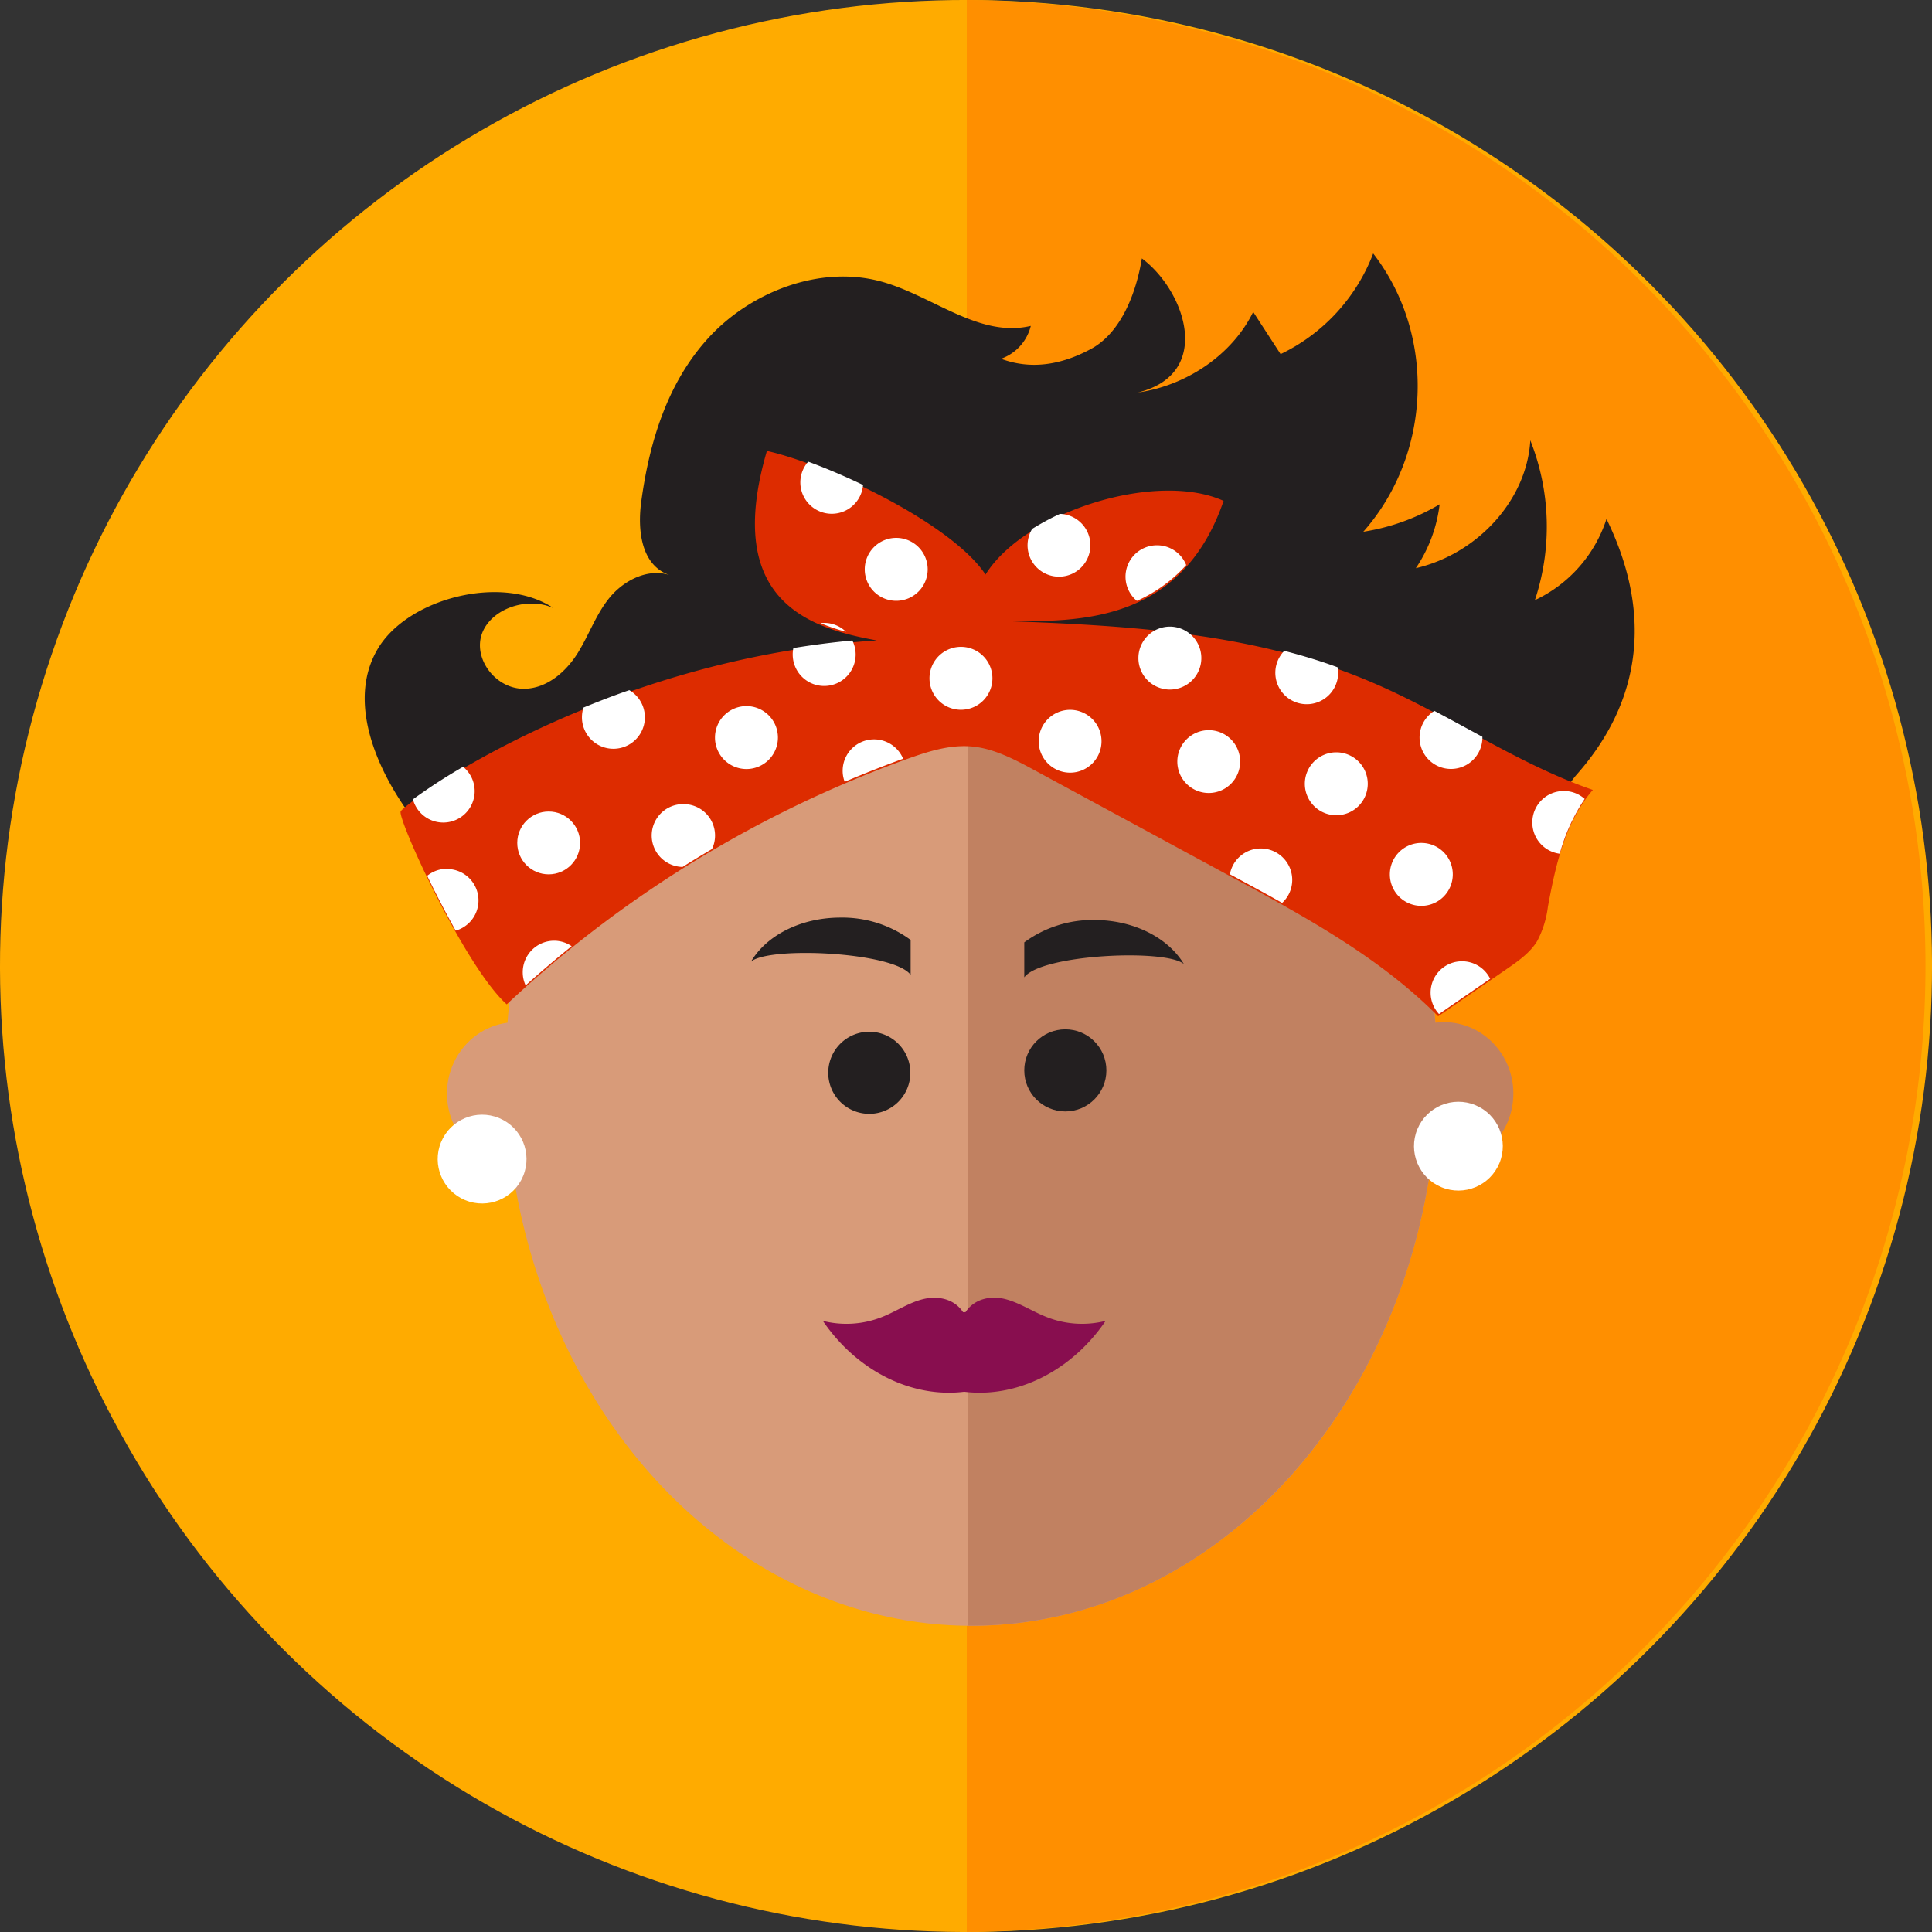 <svg id="Layer_1" data-name="Layer 1" xmlns="http://www.w3.org/2000/svg" viewBox="0 0 352.44 352.44"><rect x="0" y="0" width="352.44" height="352.44" fill="#333333" stroke="none"/><defs><style>.cls-1{fill:#ffab00;}.cls-2{fill:#ff8f00;}.cls-3{fill:#d89b79;}.cls-4{fill:#c18161;}.cls-5{fill:#231f20;}.cls-6{fill:#880e4f;}.cls-7{fill:#dd2c00;}.cls-8{fill:#fff;}</style></defs><circle class="cls-1" cx="176.22" cy="176.22" r="176.22" transform="translate(-72.99 176.22) rotate(-45)"/><path class="cls-2" d="M176.36,0V352.43A176.22,176.22,0,0,0,176.36,0Z"/><ellipse class="cls-3" cx="177.21" cy="195.9" rx="85" ry="100.68"/><path class="cls-4" d="M177.21,95.22h-.64V296.57h.64c46.94,0,85-45.07,85-100.68S224.15,95.22,177.21,95.22Z"/><circle class="cls-5" cx="194.34" cy="195.26" r="7.49"/><path class="cls-5" d="M199.63,167.83a21,21,0,0,0-12.78,4.08v6.38c3.07-4.2,25.83-5.25,29.12-2.42C213.14,171.13,206.89,167.83,199.63,167.83Z"/><path class="cls-5" d="M158.58,188.21a7.49,7.49,0,1,0,7.49,7.49A7.5,7.5,0,0,0,158.58,188.21Z"/><path class="cls-5" d="M137,175.43c3.29-2.84,26.05-1.78,29.12,2.41v-6.37a21,21,0,0,0-12.78-4.08C146,167.39,139.78,170.69,137,175.43Z"/><path class="cls-6" d="M190.78,240.2c-2.5-1-4.85-2.57-7.42-3.22s-5.57-.12-7.23,2.39h-.45c-1.66-2.51-4.66-3-7.23-2.39s-4.93,2.22-7.42,3.22a17.56,17.56,0,0,1-10.92.76c6.22,9.13,16.19,14.11,25.79,12.93,9.61,1.18,19.58-3.8,25.79-12.93A17.53,17.53,0,0,1,190.78,240.2Z"/><path class="cls-5" d="M280,109.48a42.6,42.6,0,0,0-.84-29.15c-.6,10.74-9.48,20.66-20.88,23.32A26.37,26.37,0,0,0,262.62,92a39.09,39.09,0,0,1-13.92,5C261.18,82.86,262,61.1,250.5,46.24A33.64,33.64,0,0,1,233.61,64.6l-5-7.7c-3.75,7.69-12,13.42-21.06,14.71,13.91-3.41,8.65-18.59.75-24.47-1,6.14-3.71,13.5-9.27,16.51s-11.08,3.79-16.42,1.8a8.52,8.52,0,0,0,5.43-6c-9.44,2.24-17.91-5.51-27.25-8.08-11.28-3.1-23.88,1.94-31.47,10.18S118.47,80.66,117,91.34c-.73,5.15-.16,11.76,5.17,13.58-4-1.34-8.4,1-10.93,4.06s-3.79,6.87-5.89,10.21-5.58,6.44-9.79,6.46c-5.26,0-9.34-5.63-7.6-10.16s8.31-6.7,13-4.56c-9.29-6.23-26.47-1.86-32,7.36-5.31,8.84-1.09,20.25,4.84,28.93,5.86,4.69,11.52,10.13,15.19,16.65,9.42-6.35,19.94-10.75,30.27-15.67,5.91-2.81,11.61-6.17,17.4-9.31l.6-.46c.46-5.54.15-11.2.61-16.76,6.27-1.62,13.07.46,18.48,3.78.39.23.76.49,1.13.74a31,31,0,0,1,6.48-1.72,43,43,0,0,1,14.18.6c9.15,1.67,18.08,5.3,26.28,9.63a131.85,131.85,0,0,1,11.59,7c1.93-1.94,4.77-2.07,7.26-.91,11.57,5.4,21.5,13.69,30.07,23.07A126.45,126.45,0,0,1,264,177.58c8.76-3.87,18.22-30.16,23.63-36.29,12.82-14.5,13.16-30.85,5.43-46.62A24.82,24.82,0,0,1,280,109.48Z"/><path class="cls-7" d="M184,113.32c12.23,0,31.45.65,39.21-21.95-12.28-5.57-36.3,2-43.43,13.44-6.22-9.38-28.89-20.1-39.88-22.55-8.1,27.66,8.09,32.39,20.06,34.57C110.21,120,74.05,146.37,73.1,148c-.7,1.23,11.63,28.3,19.34,35.22a211.84,211.84,0,0,1,73.05-44.77c3.79-1.36,7.75-2.63,11.76-2.28s7.79,2.34,11.39,4.29l36.27,19.65c13.29,7.2,26.79,14.55,37.44,25.28l12.58-8.67c2.07-1.43,4.2-2.92,5.5-5.07a18.12,18.12,0,0,0,1.94-6.23c1.4-7.58,3.15-15.49,8.2-21.32-14.44-5-27.09-14.16-41.19-20C228.88,115.52,206.19,114.11,184,113.32Z"/><path class="cls-8" d="M213.42,114.31a5.74,5.74,0,1,0,5.73,5.73A5.74,5.74,0,0,0,213.42,114.31Z"/><path class="cls-8" d="M84.48,139.88a105.14,105.14,0,0,0-9.15,5.94,5.73,5.73,0,1,0,9.15-5.94Z"/><path class="cls-8" d="M81.54,158.49a5.71,5.71,0,0,0-3.61,1.28c1.54,3.19,3.33,6.66,5.2,10a5.73,5.73,0,0,0-1.59-11.24Z"/><circle class="cls-8" cx="100.09" cy="153.77" r="5.73"/><path class="cls-8" d="M114.8,125.9c-2.92,1-5.71,2.1-8.37,3.18a6,6,0,0,0-.27,1.76,5.74,5.74,0,1,0,8.64-4.94Z"/><path class="cls-8" d="M124.71,146.69a5.73,5.73,0,0,0-.19,11.46c1.77-1.12,3.56-2.2,5.36-3.26a5.67,5.67,0,0,0,.56-2.47A5.73,5.73,0,0,0,124.71,146.69Z"/><path class="cls-8" d="M95.36,177.38a5.57,5.57,0,0,0,.53,2.38q4.1-3.69,8.39-7.15a5.68,5.68,0,0,0-3.18-1A5.74,5.74,0,0,0,95.36,177.38Z"/><path class="cls-8" d="M136.18,128.81a5.74,5.74,0,1,0,5.73,5.74A5.74,5.74,0,0,0,136.18,128.81Z"/><path class="cls-8" d="M159.45,134.88a5.73,5.73,0,0,0-5.73,5.74,5.66,5.66,0,0,0,.37,2q5.28-2.25,10.66-4.21A5.74,5.74,0,0,0,159.45,134.88Z"/><path class="cls-8" d="M149.68,113.67a35.36,35.36,0,0,0,4.65,1.58,5.7,5.7,0,0,0-4-1.62C150.12,113.63,149.9,113.65,149.68,113.67Z"/><path class="cls-8" d="M144.73,118.22a5.4,5.4,0,0,0-.12,1.15,5.74,5.74,0,1,0,10.88-2.53C151.82,117.18,148.23,117.65,144.73,118.22Z"/><path class="cls-8" d="M146,88a5.73,5.73,0,0,0,11.44.47c-3.44-1.65-6.87-3.1-10-4.25A5.69,5.69,0,0,0,146,88Z"/><path class="cls-8" d="M163.5,98.12a5.74,5.74,0,1,0,5.73,5.73A5.74,5.74,0,0,0,163.5,98.12Z"/><path class="cls-8" d="M175.3,118a5.74,5.74,0,1,0,5.74,5.73A5.74,5.74,0,0,0,175.3,118Z"/><path class="cls-8" d="M193.37,93.74a47.14,47.14,0,0,0-5.08,2.74,5.73,5.73,0,1,0,5.08-2.74Z"/><path class="cls-8" d="M211.06,99.47a5.73,5.73,0,0,0-3.67,10.14,26.83,26.83,0,0,0,9-6.53A5.72,5.72,0,0,0,211.06,99.47Z"/><path class="cls-8" d="M195.2,129.49a5.73,5.73,0,1,0,5.74,5.73A5.73,5.73,0,0,0,195.2,129.49Z"/><path class="cls-8" d="M220.5,133.2a5.73,5.73,0,1,0,5.73,5.73A5.72,5.72,0,0,0,220.5,133.2Z"/><path class="cls-8" d="M234.28,118.73a5.73,5.73,0,1,0,9.83,4,6,6,0,0,0-.1-1C240.81,120.55,237.56,119.58,234.28,118.73Z"/><path class="cls-8" d="M243.77,137.24a5.74,5.74,0,1,0,5.74,5.74A5.74,5.74,0,0,0,243.77,137.24Z"/><path class="cls-8" d="M230,154.78a5.73,5.73,0,0,0-5.64,4.71l.6.32c3,1.62,6,3.24,8.93,4.9a5.68,5.68,0,0,0,1.84-4.19A5.74,5.74,0,0,0,230,154.78Z"/><path class="cls-8" d="M261.66,129.68a5.73,5.73,0,1,0,8.76,4.87c0-.05,0-.1,0-.14C267.5,132.83,264.59,131.23,261.66,129.68Z"/><path class="cls-8" d="M259.29,153.77a5.74,5.74,0,1,0,5.73,5.74A5.73,5.73,0,0,0,259.29,153.77Z"/><path class="cls-8" d="M279.53,150.06a5.73,5.73,0,0,0,5,5.68,34,34,0,0,1,4.55-10,5.66,5.66,0,0,0-3.79-1.44A5.72,5.72,0,0,0,279.53,150.06Z"/><path class="cls-8" d="M266.71,175.36a5.72,5.72,0,0,0-4.2,9.62l9.33-6.43A5.71,5.71,0,0,0,266.71,175.36Z"/><ellipse class="cls-3" cx="94.19" cy="199.49" rx="12.65" ry="13.03"/><ellipse class="cls-4" cx="263.42" cy="199.49" rx="12.65" ry="13.03"/><circle class="cls-8" cx="87.94" cy="211.45" r="8.1" transform="translate(-141.06 212.25) rotate(-67.62)"/><circle class="cls-8" cx="266.04" cy="209.09" r="8.1" transform="translate(-28.94 374.86) rotate(-67.5)"/></svg>